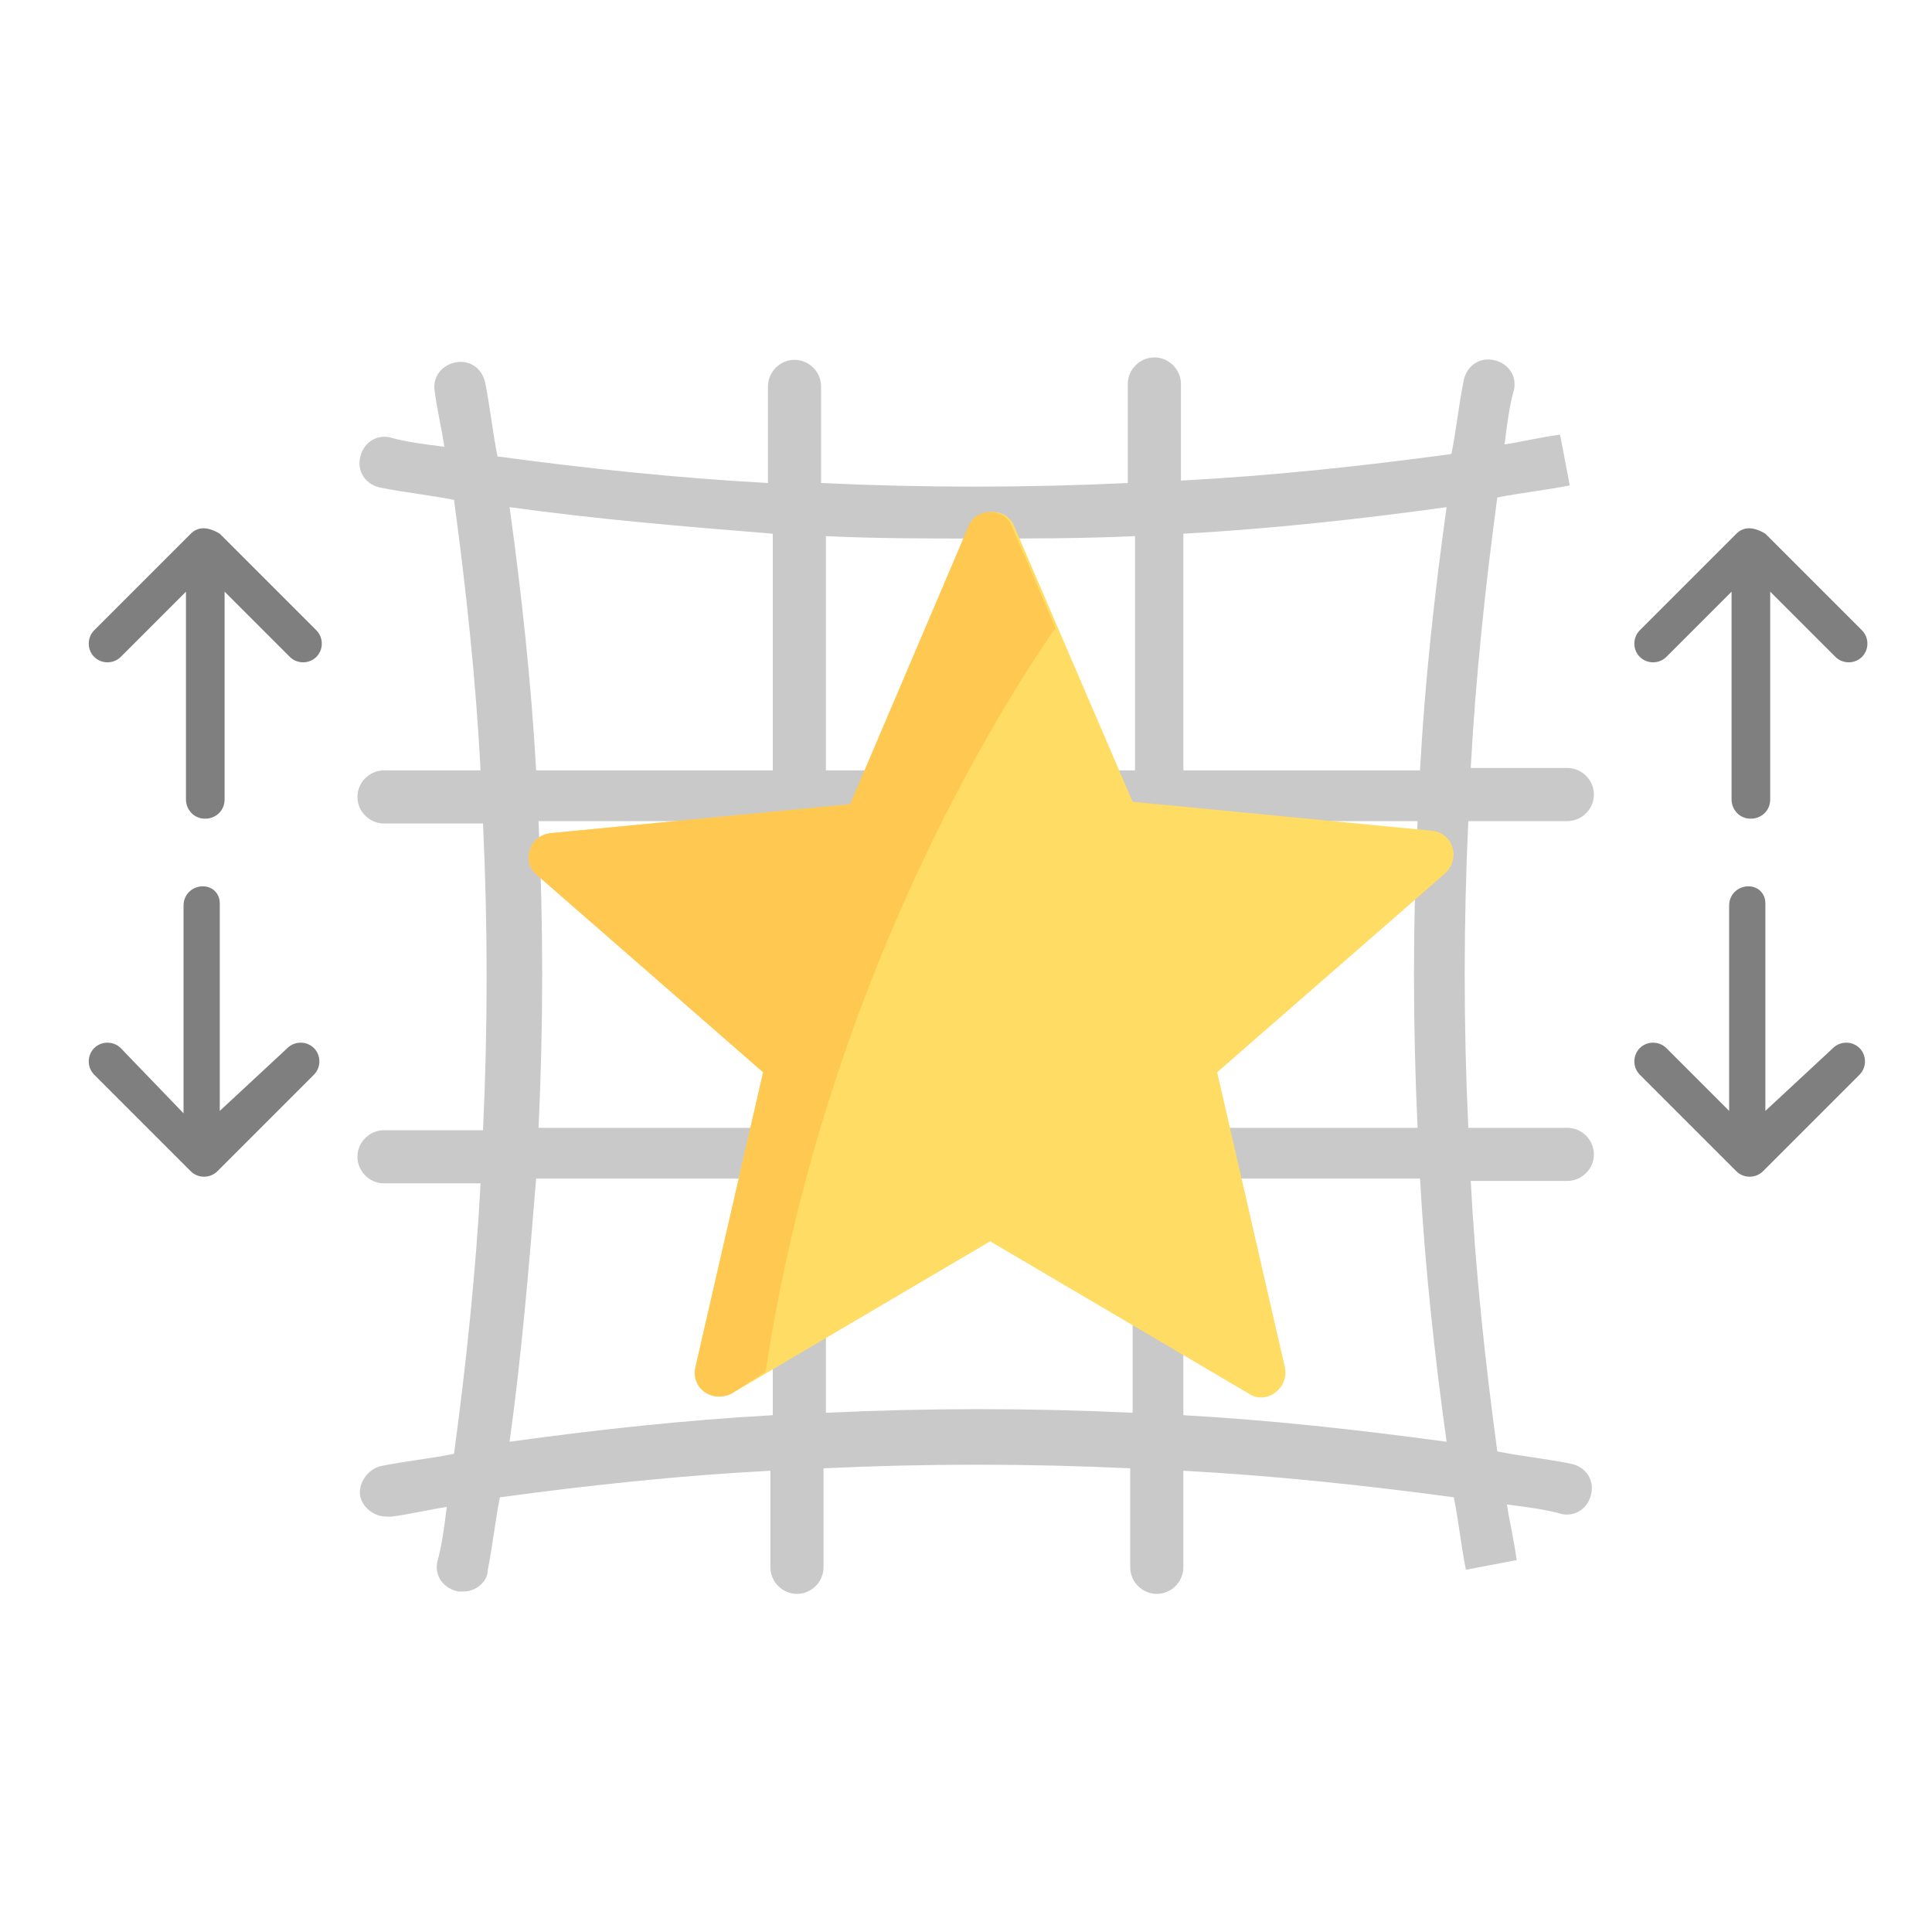 <?xml version="1.0" encoding="utf-8"?>
<!-- Generator: Adobe Illustrator 21.0.0, SVG Export Plug-In . SVG Version: 6.00 Build 0)  -->
<svg version="1.1" id="Layer_1" xmlns="http://www.w3.org/2000/svg" xmlns:xlink="http://www.w3.org/1999/xlink" x="0px" y="0px"
	 viewBox="0 0 80 80" style="enable-background:new 0 0 80 80;" xml:space="preserve">
<style type="text/css">
	.st0{fill:#C9C9C9;}
	.st1{display:none;}
	.st2{display:inline;}
	.st3{fill:#7F7F7F;}
	.st4{fill:#FFDC64;}
	.st5{fill:#FFC850;}
</style>
<path class="st0" d="M64.9,34c0.6,0,1.1-0.5,1.1-1.1c0-0.6-0.5-1.1-1.1-1.1h-4c0.2-3.7,0.6-7.5,1.1-11.2c1-0.2,2-0.3,3-0.5l-0.4-2.1
	c-0.8,0.1-1.6,0.3-2.3,0.4c0.1-0.8,0.2-1.6,0.4-2.3c0.1-0.6-0.3-1.1-0.9-1.2c-0.6-0.1-1.1,0.3-1.2,0.9c-0.2,1-0.3,2-0.5,3
	c-3.7,0.5-7.4,0.9-11.2,1.1v-4c0-0.6-0.5-1.1-1.1-1.1s-1.1,0.5-1.1,1.1V20c-4.2,0.2-8.5,0.2-12.7,0V16c0-0.6-0.5-1.1-1.1-1.1
	c-0.6,0-1.1,0.5-1.1,1.1v4c-3.7-0.2-7.5-0.6-11.2-1.1c-0.2-1-0.3-2-0.5-3c-0.1-0.6-0.6-1-1.2-0.9c-0.6,0.1-1,0.6-0.9,1.2
	c0.1,0.8,0.3,1.6,0.4,2.3c-0.8-0.1-1.6-0.2-2.3-0.4c-0.6-0.1-1.1,0.3-1.2,0.9c-0.1,0.6,0.3,1.1,0.9,1.2c1,0.2,2,0.3,3,0.5
	c0.5,3.7,0.9,7.4,1.1,11.2h-4c-0.6,0-1.1,0.5-1.1,1.1s0.5,1.1,1.1,1.1h4.1c0.2,4.2,0.2,8.5,0,12.7h-4.1c-0.6,0-1.1,0.5-1.1,1.1
	s0.5,1.1,1.1,1.1h4c-0.2,3.7-0.6,7.5-1.1,11.2c-1,0.2-2,0.3-3,0.5c-0.5,0.1-0.9,0.6-0.9,1.1c0,0.5,0.5,1,1.1,1c0.1,0,0.1,0,0.2,0
	c0.8-0.1,1.6-0.3,2.3-0.4c-0.1,0.8-0.2,1.6-0.4,2.3c-0.1,0.6,0.3,1.1,0.9,1.2c0.1,0,0.1,0,0.2,0c0.5,0,1-0.4,1-0.9
	c0.2-1,0.3-2,0.5-3c3.7-0.5,7.4-0.9,11.2-1.1v4c0,0.6,0.5,1.1,1.1,1.1s1.1-0.5,1.1-1.1v-4.1c4.2-0.2,8.5-0.2,12.7,0v4.1
	c0,0.6,0.5,1.1,1.1,1.1s1.1-0.5,1.1-1.1v-4c3.7,0.2,7.5,0.6,11.2,1.1c0.2,1,0.3,2,0.5,3l2.1-0.4c-0.1-0.8-0.3-1.6-0.4-2.3
	c0.8,0.1,1.6,0.2,2.3,0.4c0.6,0.1,1.1-0.3,1.2-0.9c0.1-0.6-0.3-1.1-0.9-1.2c-1-0.2-2-0.3-3-0.5c-0.5-3.7-0.9-7.4-1.1-11.2h4
	c0.6,0,1.1-0.5,1.1-1.1s-0.5-1.1-1.1-1.1h-4.1c-0.2-4.2-0.2-8.5,0-12.7H64.9L64.9,34z M32,58.6c-3.6,0.2-7.3,0.6-10.9,1.1
	c0.5-3.6,0.8-7.2,1.1-10.9H32L32,58.6L32,58.6z M32,46.7h-9.7c0.2-4.2,0.2-8.5,0-12.7H32V46.7z M32,31.9h-9.8
	c-0.2-3.6-0.6-7.3-1.1-10.9c3.6,0.5,7.2,0.8,10.9,1.1L32,31.9L32,31.9z M46.9,58.5c-4.2-0.2-8.5-0.2-12.7,0v-9.7h12.7V58.5z
	 M46.9,46.7H34.2V34h12.7V46.7z M46.9,31.9H34.2v-9.7c2.1,0.1,4.2,0.1,6.4,0.1c2.1,0,4.2,0,6.4-0.1V31.9z M49,34h9.7
	c-0.2,4.2-0.2,8.5,0,12.7H49L49,34L49,34z M49,58.6v-9.8h9.8c0.2,3.6,0.6,7.3,1.1,10.9C56.2,59.2,52.6,58.8,49,58.6z M58.8,31.9H49
	v-9.8c3.6-0.2,7.3-0.6,10.9-1.1C59.4,24.6,59,28.2,58.8,31.9z"/>
<g class="st1">
	<g class="st2">
		<g>
			<g>
				<path class="st3" d="M38.3,42.8c-0.6-0.4-1.4-0.1-1.8,0.5c-1.3,2.4-2.4,4.9-3.2,7.4c-0.2,0.7,0.2,1.4,0.9,1.7
					c0.1,0,0.3,0.1,0.4,0.1c0.6,0,1.1-0.4,1.3-0.9c0.8-2.4,1.8-4.7,3-7C39.2,43.9,38.9,43.1,38.3,42.8z"/>
				<path class="st3" d="M46.5,30.7c-2,1.9-3.8,3.9-5.5,5.9c-0.5,0.6-0.4,1.4,0.2,1.9c0.2,0.2,0.5,0.3,0.8,0.3c0.4,0,0.8-0.2,1-0.5
					c1.5-1.9,3.3-3.8,5.2-5.6c0.5-0.5,0.6-1.3,0.1-1.9C47.8,30.2,47,30.2,46.5,30.7z"/>
				<path class="st3" d="M33.1,57.5c-0.1,0-0.2,0-0.3,0s-0.2,0-0.3,0c-0.7,0.1-1.3,0.7-1.2,1.5c0.1,1.3,0.2,2.6,0.2,3.8
					c0,0.7,0.6,1.3,1.3,1.3s1.3-0.6,1.3-1.3c0-1.3,0.1-2.6,0.2-3.8C34.3,58.3,33.8,57.6,33.1,57.5z"/>
				<path class="st3" d="M17.3,29.1c-0.6-0.5-1.4-0.4-1.9,0.1c-0.5,0.6-0.4,1.4,0.1,1.9c2.1,1.8,4.1,3.8,5.8,5.8
					c0.3,0.3,0.6,0.5,1,0.5c0.3,0,0.6-0.1,0.9-0.3c0.6-0.5,0.6-1.3,0.1-1.9C21.5,33.1,19.5,31.1,17.3,29.1z"/>
				<path class="st3" d="M32,50.2c-0.9-2.7-2.1-5.4-3.6-7.9c-0.4-0.6-1.2-0.8-1.8-0.5c-0.6,0.4-0.8,1.2-0.5,1.8
					c1.4,2.4,2.5,4.9,3.4,7.4c0.2,0.6,0.7,0.9,1.3,0.9c0.1,0,0.3,0,0.4-0.1C31.9,51.6,32.2,50.9,32,50.2z"/>
				<path class="st3" d="M10.4,24c-2.1-1.4-3.5-2.1-3.5-2.1c-0.7-0.3-1.5-0.1-1.8,0.6S5,23.9,5.7,24.3c0,0,1.3,0.7,3.3,1.9
					c0.2,0.1,0.5,0.2,0.7,0.2c0.4,0,0.9-0.2,1.1-0.6C11.1,25.2,11,24.4,10.4,24z"/>
				<path class="st3" d="M54.4,24.4c-0.5,0.4-1.1,0.8-1.8,1.2c-0.6,0.4-0.7,1.3-0.3,1.8c0.3,0.4,0.7,0.6,1.1,0.6
					c0.3,0,0.5-0.1,0.8-0.2c0.6-0.4,1.1-0.8,1.7-1.1C55.3,25.9,54.8,25.2,54.4,24.4z"/>
			</g>
		</g>
	</g>
	<g class="st2">
		<path class="st4" d="M77.7,16l-11.6-1.1L61.5,4.2c-0.3-0.7-1.4-0.7-1.7,0l-4.6,10.7L43.6,16c-0.8,0.1-1.1,1.1-0.5,1.6l8.7,7.7
			l-2.6,11.3c-0.2,0.8,0.7,1.4,1.4,1l10-5.9l10,5.9c0.7,0.4,1.6-0.2,1.4-1l-2.6-11.3l8.7-7.7C78.8,17.1,78.5,16.1,77.7,16z"/>
		<path class="st5" d="M63.2,8.1l-1.7-3.9c-0.3-0.7-1.4-0.7-1.7,0l-4.6,10.7L43.6,16c-0.8,0.1-1.1,1.1-0.5,1.6l8.7,7.7l-2.6,11.3
			c-0.2,0.8,0.7,1.4,1.4,1l1.3-0.8C54.1,22.7,60.3,12.3,63.2,8.1z"/>
	</g>
	<g class="st2">
		<path class="st3" d="M40,71H25.9c-0.6,0-1-0.4-1-1s0.4-1,1-1H40c0.6,0,1,0.4,1,1S40.6,71,40,71z"/>
	</g>
	<g class="st2">
		<path class="st3" d="M38,76H28c-0.6,0-1-0.4-1-1s0.4-1,1-1h10c0.6,0,1,0.4,1,1S38.5,76,38,76z"/>
	</g>
</g>
<g>
	<g>
		<g>
			<path class="st4" d="M59.3,34.4l-12.4-1.2L42,21.8c-0.3-0.8-1.5-0.8-1.8,0l-4.9,11.5l-12.5,1.2c-0.9,0.1-1.2,1.2-0.6,1.7l9.4,8.2
				l-2.8,12.2c-0.2,0.9,0.7,1.5,1.5,1.1l10.7-6.3l10.7,6.3c0.7,0.5,1.7-0.2,1.5-1.1l-2.8-12.2l9.4-8.2
				C60.5,35.6,60.2,34.5,59.3,34.4z"/>
		</g>
	</g>
	<path class="st5" d="M43.7,26l-1.8-4.2c-0.3-0.8-1.5-0.8-1.8,0l-4.9,11.5l-12.4,1.2c-0.9,0.1-1.2,1.2-0.6,1.7l9.4,8.2l-2.8,12.2
		c-0.2,0.9,0.7,1.5,1.5,1.1l1.4-0.9C34,41.7,40.6,30.5,43.7,26z"/>
</g>
<g>
	<g>
		<path class="st3" d="M7.9,22.1l-4,4c-0.3,0.3-0.3,0.8,0,1.1c0.3,0.3,0.8,0.3,1.1,0l2.7-2.7l0,8.6c0,0.4,0.3,0.8,0.8,0.8
			c0.4,0,0.8-0.3,0.8-0.8v-8.6l2.7,2.7c0.3,0.3,0.8,0.3,1.1,0c0.3-0.3,0.3-0.8,0-1.1l-4-4C8.6,21.8,8.2,21.8,7.9,22.1z"/>
	</g>
</g>
<g>
	<g>
		<path class="st3" d="M8.4,36.7c-0.4,0-0.8,0.3-0.8,0.8l0,8.6L5,43.4c-0.3-0.3-0.8-0.3-1.1,0c-0.3,0.3-0.3,0.8,0,1.1l4,4
			c0.3,0.3,0.8,0.3,1.1,0l4-4c0.3-0.3,0.3-0.8,0-1.1c-0.3-0.3-0.8-0.3-1.1,0L9.1,46l0-8.6C9.1,37,8.8,36.7,8.4,36.7z"/>
	</g>
</g>
<g>
	<g>
		<path class="st3" d="M71.9,22.1l-4,4c-0.3,0.3-0.3,0.8,0,1.1c0.3,0.3,0.8,0.3,1.1,0l2.7-2.7l0,8.6c0,0.4,0.3,0.8,0.8,0.8
			c0.4,0,0.8-0.3,0.8-0.8v-8.6l2.7,2.7c0.3,0.3,0.8,0.3,1.1,0c0.3-0.3,0.3-0.8,0-1.1l-4-4C72.6,21.8,72.2,21.8,71.9,22.1z"/>
	</g>
</g>
<g>
	<g>
		<path class="st3" d="M72.4,36.7c-0.4,0-0.8,0.3-0.8,0.8V46L69,43.4c-0.3-0.3-0.8-0.3-1.1,0c-0.3,0.3-0.3,0.8,0,1.1l4,4
			c0.3,0.3,0.8,0.3,1.1,0l4-4c0.3-0.3,0.3-0.8,0-1.1c-0.3-0.3-0.8-0.3-1.1,0L73.1,46v-8.6C73.1,37,72.8,36.7,72.4,36.7z"/>
	</g>
</g>
</svg>
